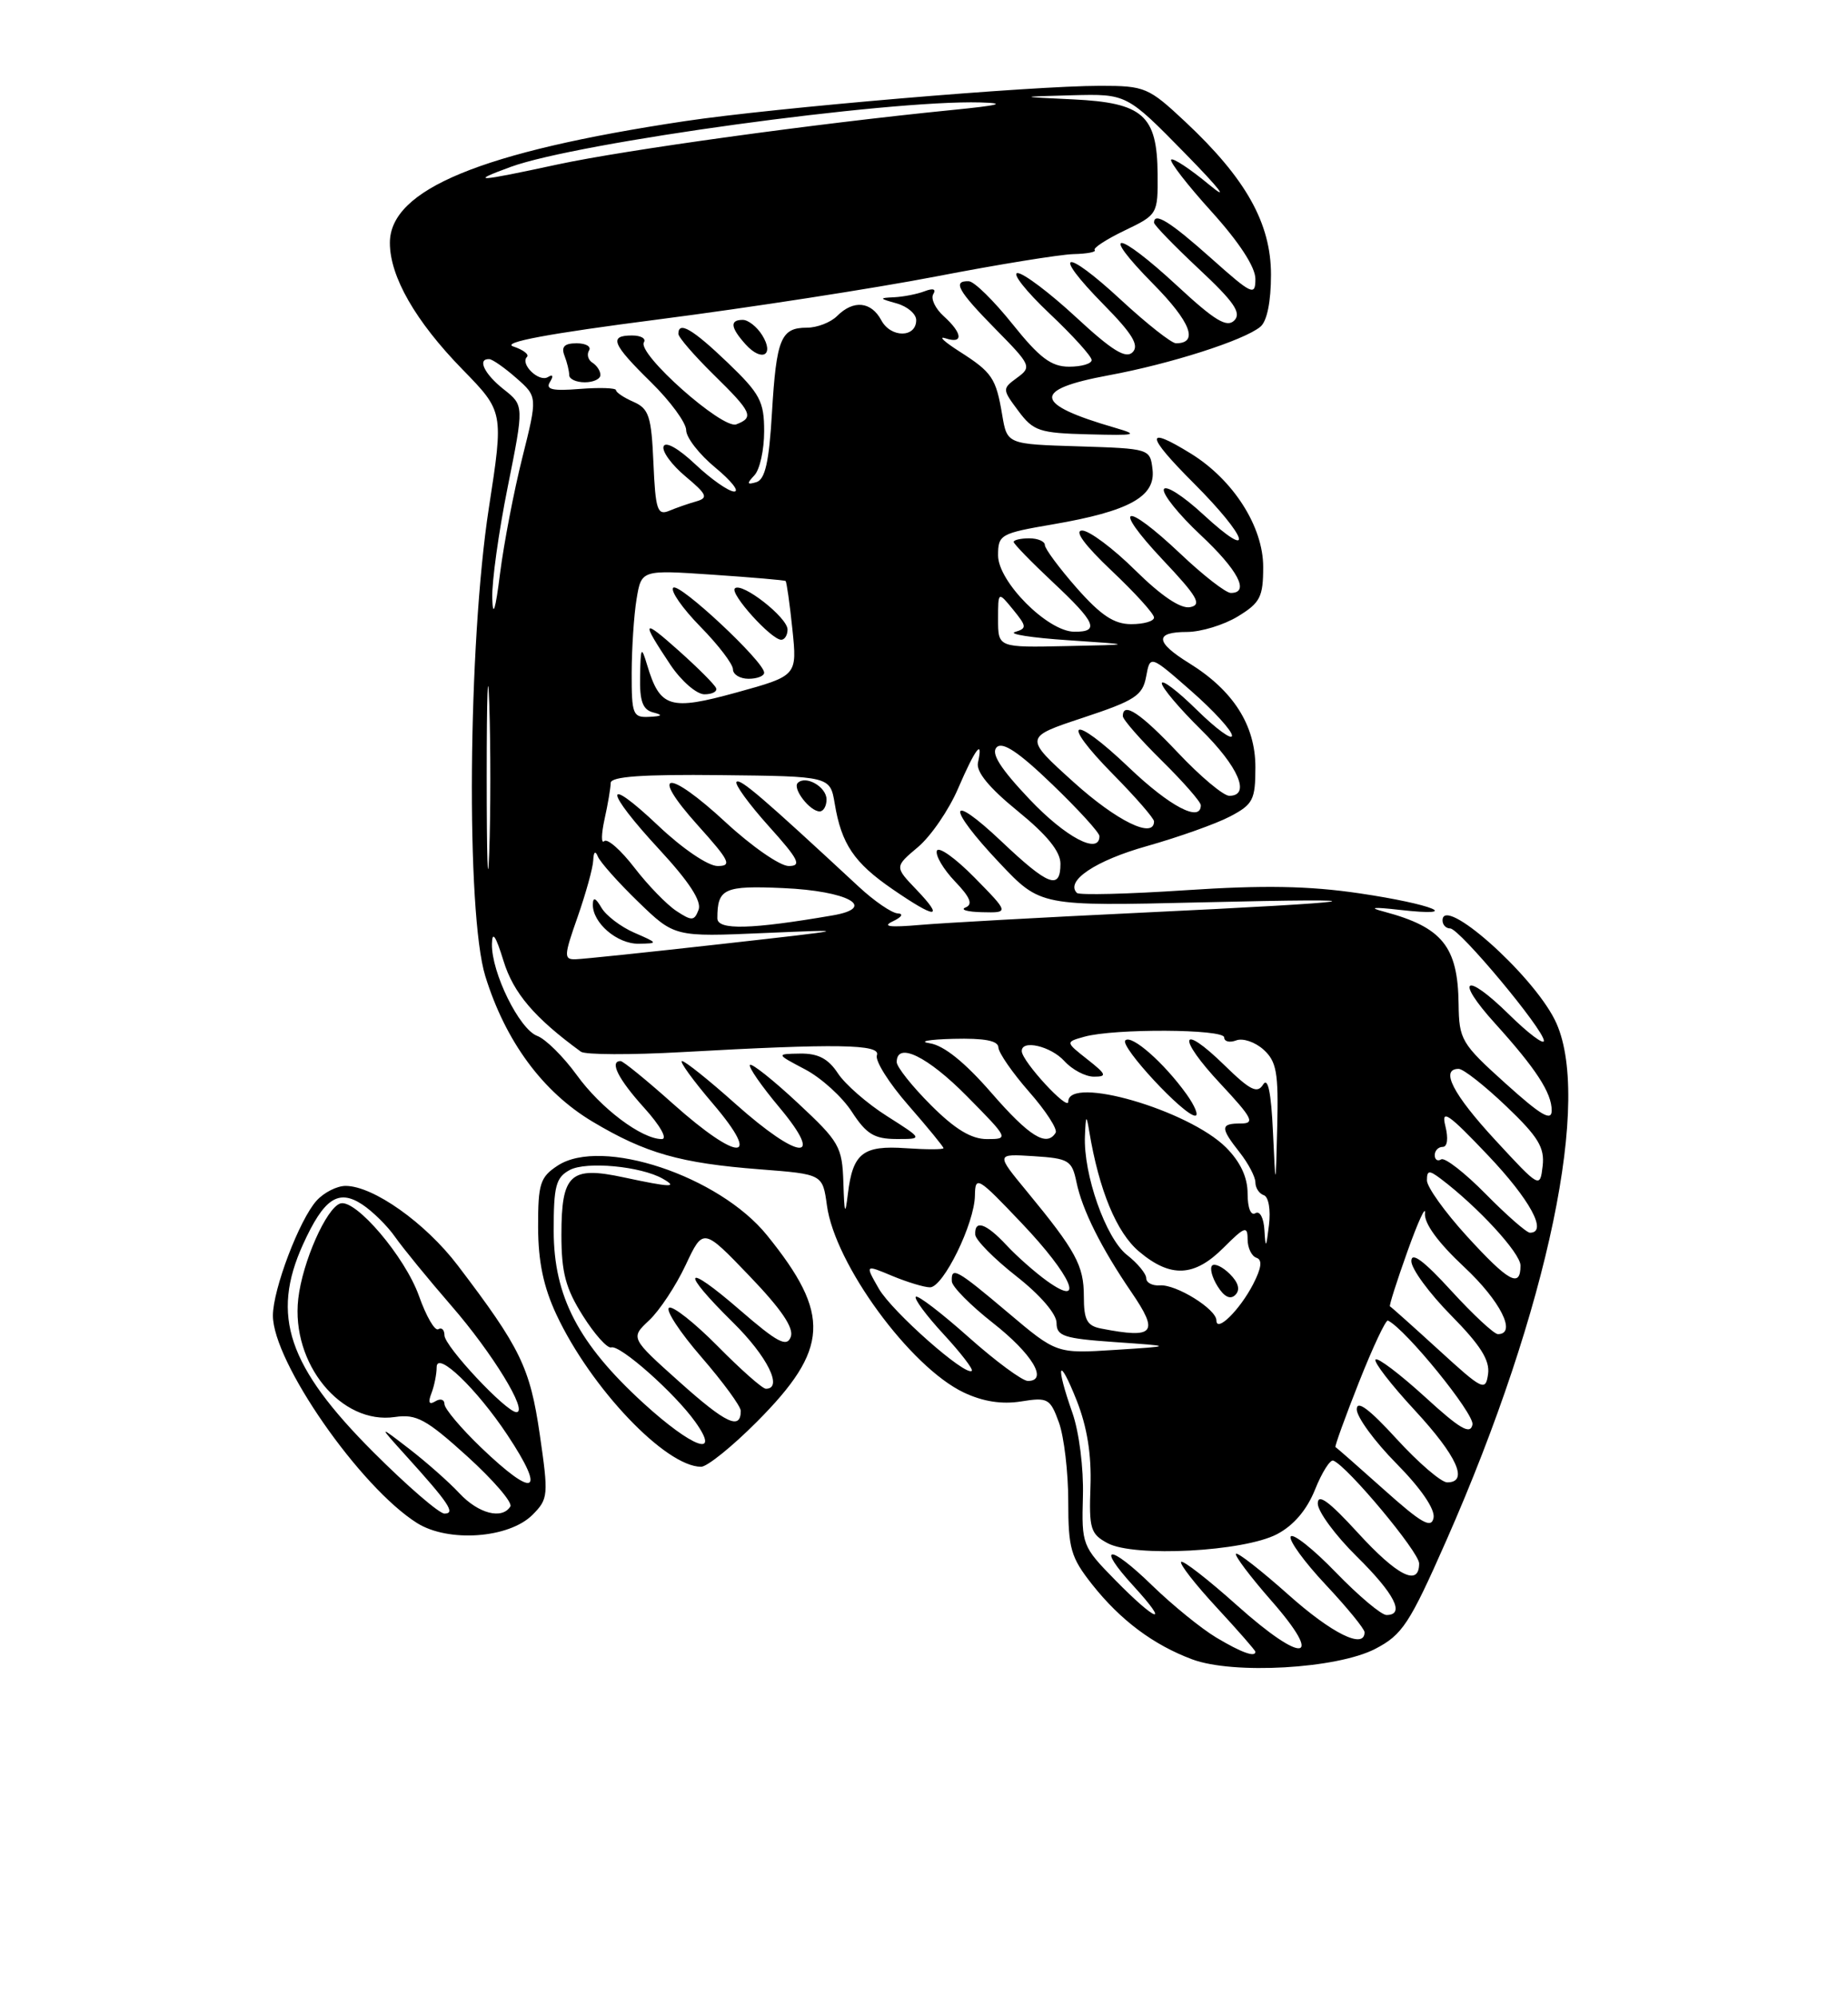<?xml version="1.0" encoding="UTF-8" standalone="no"?>
<!DOCTYPE svg PUBLIC "-//W3C//DTD SVG 1.1//EN" "http://www.w3.org/Graphics/SVG/1.1/DTD/svg11.dtd" >
<svg xmlns="http://www.w3.org/2000/svg" xmlns:xlink="http://www.w3.org/1999/xlink" version="1.1" viewBox="0 0 237 256">
 <g >
 <path fill="currentColor"
d=" M 176.37 211.34 C 179.85 209.53 180.76 208.16 185.50 197.42 C 198.60 167.72 204.28 140.43 199.39 130.70 C 196.40 124.75 185.00 114.67 185.00 117.97 C 185.00 118.54 185.44 119.00 185.98 119.00 C 187.17 119.00 198.00 131.98 198.00 133.40 C 198.00 133.96 195.98 132.44 193.52 130.02 C 187.88 124.48 186.49 125.38 191.73 131.17 C 196.98 136.97 199.00 140.07 199.00 142.33 C 199.00 143.78 197.64 142.98 193.06 138.85 C 187.41 133.76 187.12 133.27 187.06 128.68 C 186.97 121.32 184.97 118.84 177.50 116.85 C 175.44 116.31 176.07 116.23 179.50 116.62 C 187.83 117.56 183.76 115.89 174.34 114.50 C 167.85 113.54 162.01 113.44 152.10 114.10 C 144.71 114.59 138.41 114.75 138.11 114.45 C 136.58 112.92 140.51 110.29 147.11 108.44 C 151.17 107.29 155.96 105.59 157.75 104.65 C 160.70 103.10 161.00 102.53 161.00 98.32 C 161.00 92.95 158.16 88.50 152.52 85.01 C 148.13 82.30 148.04 81.00 152.25 81.00 C 154.04 80.99 156.96 80.10 158.75 79.01 C 161.62 77.26 162.00 76.52 162.00 72.66 C 162.00 67.50 158.17 61.50 152.73 58.14 C 146.80 54.48 146.92 55.76 153.08 61.92 C 160.08 68.92 161.08 72.18 154.31 65.94 C 151.74 63.56 149.46 62.11 149.26 62.72 C 149.06 63.32 151.17 65.95 153.95 68.55 C 158.78 73.07 160.32 76.00 157.85 76.00 C 157.21 76.00 154.31 73.75 151.41 71.00 C 144.16 64.15 142.47 64.68 149.10 71.73 C 153.58 76.47 154.18 77.52 152.63 77.82 C 151.42 78.06 148.95 76.40 145.60 73.10 C 142.76 70.29 139.69 68.00 138.78 68.00 C 137.72 68.00 139.10 69.87 142.56 73.15 C 145.55 75.97 148.00 78.67 148.00 79.15 C 148.00 79.62 146.69 80.00 145.08 80.00 C 142.87 80.00 141.19 78.88 138.08 75.36 C 135.84 72.81 134.00 70.33 134.00 69.86 C 134.00 69.39 133.10 69.00 132.00 69.00 C 130.90 69.00 130.00 69.21 130.00 69.46 C 130.00 69.71 132.25 72.02 135.00 74.60 C 140.55 79.79 141.08 81.01 137.75 80.97 C 134.35 80.93 128.00 74.56 128.00 71.19 C 128.00 68.52 128.29 68.36 135.07 67.20 C 144.80 65.53 148.21 63.65 147.81 60.19 C 147.50 57.51 147.46 57.50 138.33 57.21 C 129.16 56.93 129.16 56.93 128.53 53.19 C 127.73 48.44 127.25 47.73 123.00 45.02 C 121.08 43.79 120.29 43.05 121.25 43.36 C 123.58 44.13 123.47 42.73 121.02 40.52 C 119.94 39.54 119.34 38.27 119.69 37.70 C 120.09 37.05 119.67 36.91 118.58 37.33 C 117.62 37.70 115.86 38.04 114.67 38.10 C 112.70 38.19 112.74 38.26 115.00 38.89 C 116.38 39.28 117.50 40.24 117.50 41.03 C 117.50 43.31 114.25 43.33 113.03 41.06 C 111.73 38.63 109.45 38.41 107.36 40.50 C 106.53 41.33 104.79 42.00 103.49 42.00 C 100.14 42.00 99.57 43.40 99.00 52.92 C 98.63 59.23 98.12 61.46 97.00 61.80 C 95.79 62.16 95.74 61.99 96.75 60.92 C 97.44 60.20 98.00 57.66 98.00 55.28 C 98.00 51.45 97.48 50.47 93.32 46.48 C 88.82 42.17 87.00 41.11 87.00 42.79 C 87.00 43.23 89.03 45.57 91.50 48.00 C 96.45 52.85 96.74 53.50 94.43 54.39 C 92.66 55.07 81.68 45.33 82.58 43.87 C 82.88 43.39 82.19 43.00 81.06 43.00 C 78.05 43.00 78.48 44.08 83.50 49.00 C 85.97 51.43 88.00 54.19 88.00 55.14 C 88.00 56.08 89.68 58.24 91.73 59.93 C 93.78 61.62 94.87 63.00 94.16 63.00 C 93.45 63.00 91.21 61.43 89.18 59.52 C 87.02 57.48 85.34 56.53 85.10 57.22 C 84.88 57.86 86.15 59.59 87.91 61.06 C 90.67 63.37 90.86 63.81 89.31 64.26 C 88.31 64.54 86.73 65.09 85.80 65.48 C 84.31 66.09 84.06 65.33 83.80 59.34 C 83.54 53.35 83.22 52.38 81.25 51.51 C 80.01 50.97 79.00 50.29 79.00 50.01 C 79.00 49.72 76.92 49.65 74.37 49.85 C 70.83 50.14 69.93 49.92 70.53 48.96 C 71.01 48.18 70.91 47.94 70.27 48.33 C 69.13 49.04 66.67 46.67 67.58 45.75 C 67.90 45.44 67.10 44.83 65.83 44.41 C 64.25 43.89 70.28 42.76 84.52 40.93 C 96.08 39.44 112.06 36.97 120.02 35.44 C 127.98 33.90 135.92 32.62 137.67 32.57 C 139.41 32.53 140.63 32.30 140.39 32.05 C 140.14 31.81 141.87 30.68 144.22 29.55 C 148.46 27.52 148.50 27.45 148.46 22.31 C 148.40 14.77 146.59 13.17 137.63 12.74 C 130.50 12.40 130.50 12.40 137.50 12.21 C 144.50 12.03 144.50 12.03 152.00 19.68 C 156.47 24.24 157.71 25.86 155.08 23.68 C 152.64 21.66 150.45 20.21 150.20 20.46 C 149.96 20.71 152.28 23.71 155.38 27.13 C 158.93 31.06 161.00 34.23 161.00 35.75 C 161.00 37.98 160.58 37.79 155.30 33.08 C 150.06 28.41 148.00 27.13 148.00 28.54 C 148.00 28.84 150.59 31.51 153.75 34.47 C 158.26 38.68 159.24 40.11 158.30 41.07 C 157.35 42.04 155.79 41.10 150.99 36.65 C 143.21 29.45 140.85 29.26 147.90 36.40 C 152.71 41.27 153.76 44.00 150.82 44.00 C 150.24 44.00 147.07 41.50 143.77 38.45 C 136.45 31.67 134.72 32.11 141.52 39.02 C 145.23 42.78 146.13 44.27 145.25 45.15 C 144.38 46.02 142.62 44.94 137.99 40.65 C 134.63 37.54 131.26 35.00 130.50 35.00 C 129.74 35.00 131.57 37.32 134.56 40.15 C 137.55 42.97 140.00 45.67 140.00 46.15 C 140.00 46.62 138.70 47.00 137.11 47.00 C 134.82 47.00 133.33 45.88 129.86 41.55 C 127.46 38.55 124.94 36.07 124.25 36.05 C 122.11 35.97 122.84 37.27 127.70 42.21 C 132.23 46.80 132.33 47.04 130.45 48.41 C 128.52 49.83 128.52 49.88 130.60 52.67 C 132.53 55.26 133.29 55.51 139.60 55.67 C 145.75 55.83 146.12 55.74 143.00 54.83 C 132.51 51.79 132.28 49.94 142.15 48.11 C 150.08 46.65 159.55 43.62 161.64 41.88 C 162.49 41.18 163.00 38.66 163.00 35.22 C 163.00 28.61 159.78 22.88 152.00 15.60 C 147.30 11.20 146.83 11.00 141.12 11.00 C 132.32 11.00 99.28 13.81 87.82 15.53 C 61.70 19.45 50.00 24.28 50.00 31.13 C 50.00 35.45 53.28 41.17 59.30 47.34 C 64.60 52.77 64.60 52.77 62.69 65.14 C 60.01 82.55 59.75 117.06 62.24 125.12 C 64.83 133.48 69.60 139.95 76.00 143.77 C 82.79 147.82 87.23 149.09 97.50 149.88 C 105.50 150.50 105.50 150.50 106.05 154.50 C 107.07 162.03 116.73 175.22 123.60 178.48 C 126.05 179.64 128.47 180.02 130.93 179.63 C 134.39 179.07 134.68 179.24 135.81 182.34 C 136.46 184.16 137.00 188.70 137.00 192.43 C 137.00 198.49 137.33 199.62 140.07 203.09 C 143.70 207.67 147.91 210.82 152.89 212.68 C 158.16 214.65 171.45 213.89 176.37 211.34 Z  M 68.29 194.16 C 70.32 192.12 70.36 191.68 69.22 183.83 C 67.97 175.27 66.76 172.78 58.71 162.20 C 54.56 156.74 47.86 152.00 44.32 152.00 C 43.21 152.00 41.54 152.85 40.60 153.89 C 38.40 156.32 35.00 165.26 35.00 168.62 C 35.00 174.55 46.16 190.60 53.48 195.21 C 57.49 197.73 65.27 197.18 68.29 194.16 Z  M 97.05 182.25 C 106.36 172.91 106.60 168.49 98.36 158.32 C 92.21 150.72 77.14 145.71 71.52 149.40 C 69.27 150.87 69.00 151.72 69.01 157.27 C 69.02 161.70 69.70 164.95 71.36 168.50 C 75.78 177.93 85.35 187.98 89.91 188.00 C 90.69 188.00 93.90 185.41 97.05 182.25 Z  M 77.00 48.06 C 77.00 47.54 76.54 46.84 75.98 46.49 C 75.42 46.14 75.23 45.44 75.54 44.93 C 75.86 44.42 75.14 44.00 73.95 44.00 C 72.39 44.00 71.95 44.44 72.39 45.58 C 72.73 46.45 73.00 47.58 73.00 48.08 C 73.00 48.59 73.90 49.00 75.00 49.00 C 76.10 49.00 77.00 48.58 77.00 48.06 Z  M 97.74 42.95 C 97.07 41.88 95.95 41.00 95.26 41.00 C 93.56 41.00 93.68 41.98 95.63 44.15 C 97.72 46.45 99.35 45.53 97.74 42.95 Z  M 156.00 209.90 C 154.07 208.75 150.37 205.74 147.77 203.22 C 142.26 197.85 140.46 197.93 145.40 203.32 C 150.15 208.51 148.31 207.91 143.06 202.56 C 138.78 198.20 138.71 198.01 138.88 191.77 C 138.98 188.17 138.39 183.53 137.53 181.08 C 135.32 174.81 135.74 173.61 138.08 179.50 C 139.42 182.89 139.99 186.43 139.85 190.50 C 139.65 195.94 139.85 196.62 142.06 197.80 C 145.48 199.62 159.52 198.87 163.77 196.64 C 165.91 195.52 167.60 193.53 168.65 190.92 C 169.53 188.72 170.59 187.05 170.99 187.21 C 172.80 187.91 182.00 198.94 182.00 200.39 C 182.00 203.41 179.21 202.01 174.10 196.42 C 170.44 192.42 169.00 191.37 169.00 192.71 C 169.00 193.73 171.25 196.79 174.00 199.50 C 178.86 204.29 180.24 207.00 177.81 207.00 C 177.15 207.00 174.24 204.55 171.33 201.55 C 168.43 198.55 165.82 196.48 165.53 196.94 C 165.25 197.41 167.26 200.18 170.01 203.11 C 172.75 206.03 175.00 208.78 175.00 209.21 C 175.00 211.45 170.81 209.38 165.20 204.37 C 161.74 201.29 158.73 198.94 158.51 199.15 C 158.30 199.37 160.34 202.08 163.05 205.17 C 169.92 213.00 167.16 213.38 158.65 205.77 C 154.95 202.46 151.72 199.95 151.48 200.19 C 151.23 200.43 153.28 203.06 156.02 206.02 C 158.76 208.98 161.00 211.54 161.00 211.71 C 161.00 212.46 159.20 211.81 156.00 209.90 Z  M 177.50 190.94 C 174.20 187.99 171.40 185.53 171.27 185.48 C 171.14 185.42 172.49 181.69 174.27 177.19 C 176.05 172.69 177.73 169.12 178.00 169.26 C 180.28 170.36 189.10 181.22 188.84 182.59 C 188.57 183.94 187.24 183.16 182.72 179.02 C 179.53 176.12 176.70 173.97 176.41 174.25 C 176.13 174.54 178.39 177.47 181.45 180.77 C 186.88 186.64 188.39 190.00 185.60 190.00 C 184.83 190.00 181.91 187.49 179.10 184.42 C 175.59 180.58 174.00 179.40 174.00 180.64 C 174.00 181.63 176.29 184.76 179.10 187.60 C 182.23 190.77 184.06 193.44 183.85 194.54 C 183.57 195.96 182.33 195.26 177.50 190.94 Z  M 184.50 173.01 C 181.20 170.00 178.39 167.49 178.26 167.44 C 178.12 167.39 179.13 164.23 180.49 160.42 C 181.85 156.62 182.86 154.40 182.75 155.50 C 182.61 156.78 184.41 159.25 187.77 162.39 C 192.43 166.74 194.57 171.00 192.10 171.00 C 191.61 171.00 188.91 168.49 186.10 165.42 C 182.59 161.58 181.00 160.40 181.00 161.64 C 181.00 162.63 183.29 165.75 186.09 168.59 C 189.86 172.41 191.09 174.35 190.84 176.12 C 190.52 178.36 190.16 178.19 184.50 173.01 Z  M 124.20 171.37 C 120.74 168.29 117.70 165.96 117.45 166.21 C 117.20 166.46 118.80 168.62 121.00 171.00 C 123.20 173.38 124.83 175.50 124.63 175.70 C 123.86 176.47 114.42 168.13 112.71 165.18 C 110.93 162.07 110.93 162.07 114.43 163.54 C 116.36 164.34 118.54 165.00 119.27 165.00 C 120.97 165.00 124.99 156.80 125.03 153.22 C 125.07 150.65 125.39 150.84 131.03 156.78 C 137.44 163.51 139.29 167.78 134.25 164.17 C 132.74 163.08 130.41 161.03 129.08 159.60 C 126.45 156.78 124.96 156.28 125.07 158.25 C 125.12 158.94 127.48 161.33 130.32 163.56 C 133.39 165.96 135.50 168.41 135.50 169.56 C 135.50 171.26 136.42 171.56 143.00 172.02 C 150.50 172.54 150.50 172.54 143.00 173.02 C 135.50 173.50 135.50 173.50 129.28 168.25 C 122.67 162.67 121.96 162.28 122.07 164.25 C 122.12 164.94 124.48 167.32 127.32 169.55 C 132.37 173.51 134.48 177.00 131.82 177.00 C 131.10 176.99 127.67 174.46 124.20 171.37 Z  M 141.25 170.29 C 139.40 169.94 139.00 169.20 139.00 166.15 C 139.00 162.21 137.98 160.33 131.68 152.69 C 127.71 147.88 127.71 147.88 132.57 148.19 C 137.07 148.48 137.47 148.72 138.05 151.50 C 138.78 155.06 141.23 159.96 145.10 165.62 C 148.68 170.86 148.07 171.61 141.25 170.29 Z  M 156.00 169.24 C 156.00 167.80 150.83 164.59 148.75 164.75 C 147.79 164.82 147.00 164.41 147.00 163.83 C 147.00 163.26 145.89 161.91 144.52 160.84 C 141.81 158.70 138.92 150.51 139.14 145.57 C 139.25 142.89 139.33 142.82 139.69 145.00 C 140.95 152.57 143.20 157.99 146.08 160.41 C 150.12 163.82 153.17 163.68 156.92 159.92 C 159.63 157.21 160.00 157.08 160.00 158.84 C 160.00 159.94 160.51 161.00 161.13 161.21 C 161.92 161.47 161.79 162.51 160.70 164.62 C 158.99 167.91 156.00 170.86 156.00 169.24 Z  M 157.73 163.30 C 156.81 162.38 155.78 161.89 155.45 162.21 C 155.13 162.54 155.44 163.74 156.16 164.88 C 157.00 166.23 157.79 166.61 158.43 165.97 C 159.08 165.32 158.83 164.40 157.73 163.30 Z  M 188.10 158.42 C 185.30 155.35 183.00 152.14 183.00 151.30 C 183.00 149.99 183.27 149.96 184.75 151.07 C 189.52 154.67 195.00 160.61 195.00 162.21 C 195.00 165.14 193.48 164.31 188.10 158.42 Z  M 162.16 157.69 C 162.07 156.10 161.57 155.15 161.00 155.50 C 160.41 155.86 160.00 154.82 160.00 152.98 C 160.00 150.89 159.08 148.93 157.24 147.08 C 152.43 142.28 137.00 137.80 137.00 141.21 C 137.00 142.47 131.11 136.08 131.04 134.75 C 130.96 133.20 134.76 134.08 136.50 136.00 C 137.50 137.10 139.20 138.00 140.29 138.00 C 142.01 138.00 141.90 137.71 139.45 135.78 C 136.63 133.56 136.63 133.56 139.06 132.88 C 142.89 131.81 157.00 131.88 157.00 132.97 C 157.00 133.50 157.69 133.67 158.54 133.35 C 159.38 133.02 160.96 133.56 162.04 134.53 C 163.72 136.05 163.97 137.48 163.80 144.40 C 163.60 152.50 163.60 152.50 163.25 145.02 C 163.02 139.99 162.60 138.02 161.99 139.01 C 161.25 140.21 160.34 139.76 157.06 136.56 C 151.31 130.94 150.88 132.89 156.54 138.93 C 160.62 143.30 160.98 144.00 159.14 144.00 C 156.49 144.00 156.47 144.52 159.00 147.73 C 160.10 149.13 161.00 150.85 161.00 151.55 C 161.00 152.26 161.49 153.00 162.08 153.19 C 162.69 153.40 162.98 155.06 162.74 157.03 C 162.38 160.00 162.30 160.09 162.16 157.69 Z  M 152.17 140.25 C 149.28 136.22 145.11 132.56 144.32 133.35 C 143.57 134.09 151.84 143.00 153.28 143.00 C 153.75 143.00 153.25 141.76 152.17 140.25 Z  M 190.54 153.04 C 187.86 150.32 185.29 148.32 184.83 148.60 C 184.37 148.89 184.00 148.64 184.00 148.06 C 184.00 147.48 184.46 147.00 185.02 147.00 C 185.63 147.00 185.76 145.91 185.36 144.31 C 184.80 142.08 185.74 142.72 190.81 148.06 C 196.23 153.76 198.53 158.00 196.21 158.00 C 195.78 158.00 193.23 155.77 190.54 153.04 Z  M 108.16 151.58 C 108.01 146.96 107.65 146.34 102.30 141.36 C 99.17 138.44 96.41 136.25 96.18 136.49 C 95.94 136.73 97.65 139.19 99.97 141.96 C 105.89 149.04 102.48 148.75 94.34 141.50 C 90.95 138.47 87.86 136.00 87.47 136.00 C 87.08 136.00 88.87 138.47 91.46 141.50 C 97.83 148.97 94.71 148.96 86.34 141.50 C 82.95 138.47 79.91 136.00 79.59 136.00 C 78.12 136.00 79.29 138.32 82.62 142.00 C 84.68 144.28 85.64 146.00 84.87 146.00 C 82.28 145.99 77.05 142.06 73.96 137.78 C 72.25 135.43 69.97 133.17 68.89 132.77 C 66.60 131.92 63.02 124.65 63.09 121.00 C 63.12 119.26 63.57 119.91 64.57 123.15 C 65.84 127.29 68.56 130.47 74.50 134.80 C 75.05 135.20 80.90 135.22 87.50 134.85 C 107.34 133.74 113.00 133.83 112.46 135.25 C 112.19 135.94 114.01 138.83 116.49 141.66 C 118.97 144.50 121.00 146.98 121.00 147.16 C 121.00 147.35 118.84 147.35 116.19 147.17 C 110.67 146.78 109.37 147.80 108.74 153.00 C 108.39 155.89 108.29 155.64 108.16 151.58 Z  M 113.76 143.06 C 111.21 141.45 108.37 138.97 107.45 137.56 C 106.22 135.69 104.92 135.01 102.63 135.04 C 99.50 135.09 99.50 135.09 103.26 137.07 C 105.33 138.16 108.03 140.61 109.26 142.52 C 111.10 145.35 112.12 145.98 114.95 145.99 C 118.39 146.00 118.39 146.00 113.76 143.06 Z  M 191.75 146.11 C 186.32 140.23 184.66 137.00 187.07 137.00 C 187.67 137.00 190.40 139.15 193.16 141.78 C 197.28 145.71 198.11 147.08 197.84 149.45 C 197.50 152.32 197.48 152.31 191.75 146.11 Z  M 119.37 141.63 C 116.97 139.23 115.00 136.75 115.00 136.13 C 115.00 133.47 118.95 135.39 124.00 140.50 C 129.37 145.94 129.40 146.00 126.58 146.00 C 124.56 146.00 122.48 144.74 119.37 141.63 Z  M 127.14 140.07 C 123.73 136.15 121.04 133.99 119.24 133.72 C 117.73 133.49 119.09 133.23 122.25 133.15 C 126.24 133.05 128.01 133.38 128.04 134.25 C 128.07 134.94 129.84 137.50 131.98 139.94 C 134.13 142.38 135.66 144.75 135.38 145.19 C 134.23 147.05 132.01 145.67 127.14 140.07 Z  M 74.08 117.52 C 75.13 114.51 76.04 111.25 76.08 110.27 C 76.13 109.17 76.35 108.99 76.67 109.78 C 76.96 110.49 79.28 113.10 81.84 115.58 C 86.50 120.09 86.50 120.09 98.00 119.59 C 109.40 119.10 109.35 119.11 92.50 121.00 C 83.15 122.05 74.75 122.93 73.83 122.95 C 72.29 123.00 72.31 122.54 74.08 117.52 Z  M 81.35 119.55 C 79.62 118.80 77.72 117.35 77.13 116.34 C 76.39 115.07 76.05 114.94 76.03 115.92 C 75.98 118.28 79.15 121.00 81.90 120.96 C 84.44 120.92 84.43 120.89 81.35 119.55 Z  M 92.00 117.70 C 92.00 113.88 92.85 113.49 100.45 113.83 C 108.75 114.19 112.61 116.33 106.78 117.33 C 96.31 119.13 92.00 119.24 92.00 117.70 Z  M 114.50 118.09 C 115.66 117.54 115.92 117.11 115.12 117.07 C 114.36 117.03 112.11 115.49 110.12 113.64 C 97.81 102.22 94.92 99.74 94.46 100.21 C 94.18 100.49 96.02 103.03 98.56 105.86 C 102.45 110.18 102.86 111.00 101.15 111.00 C 100.03 111.00 96.40 108.48 93.08 105.41 C 85.58 98.47 83.15 98.73 89.49 105.78 C 93.59 110.34 93.91 111.00 92.03 111.00 C 90.81 111.00 87.52 108.77 84.44 105.85 C 77.32 99.12 77.44 101.20 84.61 108.94 C 88.39 113.03 90.01 115.52 89.59 116.61 C 89.04 118.05 88.73 118.07 86.74 116.76 C 85.51 115.95 83.09 113.46 81.36 111.21 C 79.63 108.96 77.89 107.43 77.49 107.81 C 77.09 108.19 77.11 106.92 77.53 105.00 C 77.96 103.08 78.31 100.98 78.32 100.35 C 78.33 99.53 82.37 99.24 92.40 99.35 C 106.46 99.50 106.46 99.50 107.05 103.00 C 107.91 108.18 109.53 110.58 114.45 113.96 C 120.03 117.80 121.17 117.84 117.55 114.05 C 114.72 111.10 114.72 111.10 117.73 108.57 C 119.38 107.18 121.71 103.79 122.89 101.02 C 125.09 95.92 126.13 94.57 125.42 97.75 C 125.16 98.92 126.85 100.97 130.52 103.96 C 134.27 107.01 136.00 109.13 136.00 110.71 C 136.00 114.13 134.45 113.54 128.44 107.85 C 121.50 101.29 121.33 103.36 128.21 110.63 C 133.43 116.15 133.43 116.15 153.96 115.66 C 179.04 115.06 176.02 115.57 146.00 117.00 C 133.62 117.59 121.03 118.29 118.00 118.55 C 114.09 118.89 113.08 118.76 114.50 118.09 Z  M 124.97 112.47 C 122.52 109.98 120.35 108.44 120.15 109.05 C 119.95 109.66 120.99 111.42 122.47 112.97 C 124.43 115.01 124.80 115.92 123.83 116.31 C 123.10 116.60 124.06 116.88 125.96 116.92 C 129.42 117.00 129.42 117.00 124.97 112.47 Z  M 106.00 102.47 C 106.00 100.86 103.34 99.33 102.31 100.35 C 101.60 101.06 103.86 104.00 105.12 104.00 C 105.61 104.00 106.00 103.31 106.00 102.47 Z  M 62.42 99.50 C 62.42 89.05 62.57 84.91 62.75 90.30 C 62.93 95.69 62.93 104.24 62.74 109.30 C 62.56 114.36 62.42 109.95 62.42 99.50 Z  M 132.02 102.43 C 128.27 98.47 127.06 96.54 127.82 95.78 C 128.58 95.02 130.64 96.39 134.94 100.53 C 138.27 103.73 141.00 106.72 141.00 107.17 C 141.00 109.62 136.65 107.32 132.02 102.43 Z  M 137.69 100.25 C 131.32 94.50 131.32 94.50 138.90 91.99 C 145.58 89.78 146.54 89.15 146.99 86.71 C 147.50 83.95 147.50 83.95 152.75 88.55 C 155.64 91.08 158.00 93.66 158.00 94.29 C 158.00 94.91 155.97 93.43 153.50 91.00 C 151.03 88.57 149.00 87.03 149.00 87.58 C 149.00 88.13 151.25 90.79 154.00 93.50 C 158.84 98.26 160.44 102.00 157.65 102.00 C 156.90 102.00 153.95 99.53 151.09 96.50 C 146.25 91.38 144.00 89.89 144.00 91.79 C 144.00 92.22 146.25 94.79 149.00 97.50 C 151.75 100.21 154.00 102.78 154.00 103.21 C 154.00 105.46 150.03 103.38 144.79 98.38 C 137.44 91.37 135.75 92.16 142.81 99.31 C 145.66 102.20 148.00 104.89 148.00 105.28 C 148.00 107.58 143.22 105.24 137.69 100.25 Z  M 81.01 86.25 C 81.02 83.09 81.30 78.82 81.64 76.77 C 82.26 73.04 82.26 73.04 91.38 73.66 C 96.39 74.00 100.61 74.36 100.75 74.47 C 100.88 74.58 101.28 77.35 101.62 80.64 C 102.24 86.61 102.24 86.61 94.49 88.75 C 85.89 91.12 84.65 90.74 82.99 85.23 C 82.25 82.76 82.16 82.90 82.09 86.68 C 82.02 89.86 82.42 90.96 83.75 91.31 C 85.07 91.65 84.94 91.80 83.25 91.88 C 81.16 91.99 81.00 91.58 81.01 86.25 Z  M 91.83 88.19 C 91.65 87.74 89.52 85.61 87.09 83.44 C 82.32 79.18 82.15 79.47 86.00 85.24 C 87.38 87.29 89.33 88.98 90.33 88.99 C 91.34 88.99 92.02 88.64 91.83 88.19 Z  M 98.00 86.22 C 98.00 84.80 87.07 74.60 86.34 75.33 C 85.95 75.72 87.51 77.96 89.81 80.31 C 92.12 82.66 94.00 85.12 94.00 85.79 C 94.00 86.45 94.90 87.00 96.00 87.00 C 97.10 87.00 98.00 86.65 98.00 86.22 Z  M 101.00 80.69 C 101.00 79.14 95.11 74.55 94.24 75.42 C 93.58 76.09 98.91 82.00 100.19 82.00 C 100.63 82.00 101.00 81.41 101.00 80.69 Z  M 128.00 79.39 C 128.00 75.78 128.00 75.78 129.93 78.14 C 131.68 80.29 131.71 80.54 130.18 81.00 C 129.25 81.27 132.32 81.75 137.00 82.06 C 145.50 82.63 145.50 82.63 136.75 82.81 C 128.00 83.00 128.00 83.00 128.00 79.39 Z  M 63.13 76.70 C 63.06 74.61 63.95 68.18 65.11 62.43 C 67.21 51.96 67.21 51.96 64.61 49.91 C 62.11 47.94 61.16 45.96 62.75 46.03 C 63.16 46.05 64.72 47.14 66.22 48.46 C 68.94 50.85 68.94 50.85 66.98 58.68 C 65.90 62.98 64.62 69.65 64.13 73.50 C 63.54 78.20 63.21 79.25 63.13 76.70 Z  M 65.50 21.39 C 74.09 18.25 113.80 12.80 125.72 13.13 C 129.20 13.23 128.18 13.50 122.00 14.11 C 104.62 15.84 80.22 19.21 71.55 21.07 C 61.07 23.33 60.08 23.38 65.50 21.39 Z  M 47.88 186.12 C 36.92 175.16 34.71 168.64 38.86 159.50 C 41.54 153.61 43.38 152.37 46.44 154.37 C 47.78 155.25 49.70 157.14 50.69 158.57 C 51.69 159.99 54.91 163.93 57.85 167.32 C 63.16 173.42 67.79 181.00 66.23 181.00 C 64.92 181.00 57.00 172.55 57.00 171.15 C 57.00 170.45 56.64 170.10 56.21 170.37 C 55.77 170.64 54.66 168.72 53.73 166.10 C 51.95 161.10 45.62 153.65 43.65 154.25 C 41.86 154.81 38.78 161.77 38.25 166.47 C 37.31 174.78 43.76 182.65 50.66 181.62 C 53.40 181.22 54.66 181.90 59.92 186.66 C 63.27 189.70 65.76 192.59 65.45 193.09 C 64.39 194.79 61.36 194.01 58.92 191.40 C 57.59 189.97 54.70 187.42 52.50 185.72 C 48.50 182.64 48.50 182.64 52.05 186.57 C 57.58 192.68 58.46 194.00 57.00 194.00 C 56.32 194.00 52.21 190.45 47.88 186.12 Z  M 61.68 185.52 C 59.11 183.05 57.00 180.55 57.00 179.96 C 57.00 179.37 56.47 179.21 55.83 179.61 C 55.03 180.10 54.87 179.77 55.33 178.58 C 55.70 177.62 56.00 176.11 56.00 175.23 C 56.00 173.07 61.14 178.00 65.07 183.92 C 70.08 191.47 68.61 192.16 61.68 185.52 Z  M 82.50 179.83 C 74.18 172.23 71.02 166.16 71.01 157.79 C 71.00 152.01 71.29 150.92 73.07 149.96 C 75.21 148.82 82.19 149.48 85.00 151.08 C 87.02 152.23 86.03 152.20 80.01 150.91 C 73.13 149.43 72.00 150.47 72.00 158.27 C 72.00 163.12 72.54 165.14 74.75 168.64 C 76.26 171.04 77.90 172.86 78.39 172.70 C 79.51 172.33 86.54 178.56 89.17 182.25 C 92.52 186.94 88.81 185.59 82.50 179.83 Z  M 87.17 177.15 C 80.84 171.49 80.84 171.49 83.26 169.22 C 84.59 167.97 86.69 164.79 87.93 162.15 C 90.18 157.36 90.18 157.36 96.11 163.54 C 100.22 167.82 101.85 170.22 101.41 171.36 C 100.90 172.71 99.71 172.08 94.89 167.91 C 87.70 161.68 87.12 162.72 94.00 169.50 C 98.42 173.85 100.47 178.00 98.22 178.00 C 97.78 178.00 95.01 175.55 92.05 172.55 C 89.08 169.55 86.27 167.33 85.80 167.62 C 85.33 167.92 87.20 170.77 89.97 173.96 C 92.74 177.16 95.00 180.25 95.00 180.83 C 95.00 183.35 93.10 182.46 87.17 177.15 Z "/>
</g>
</svg>